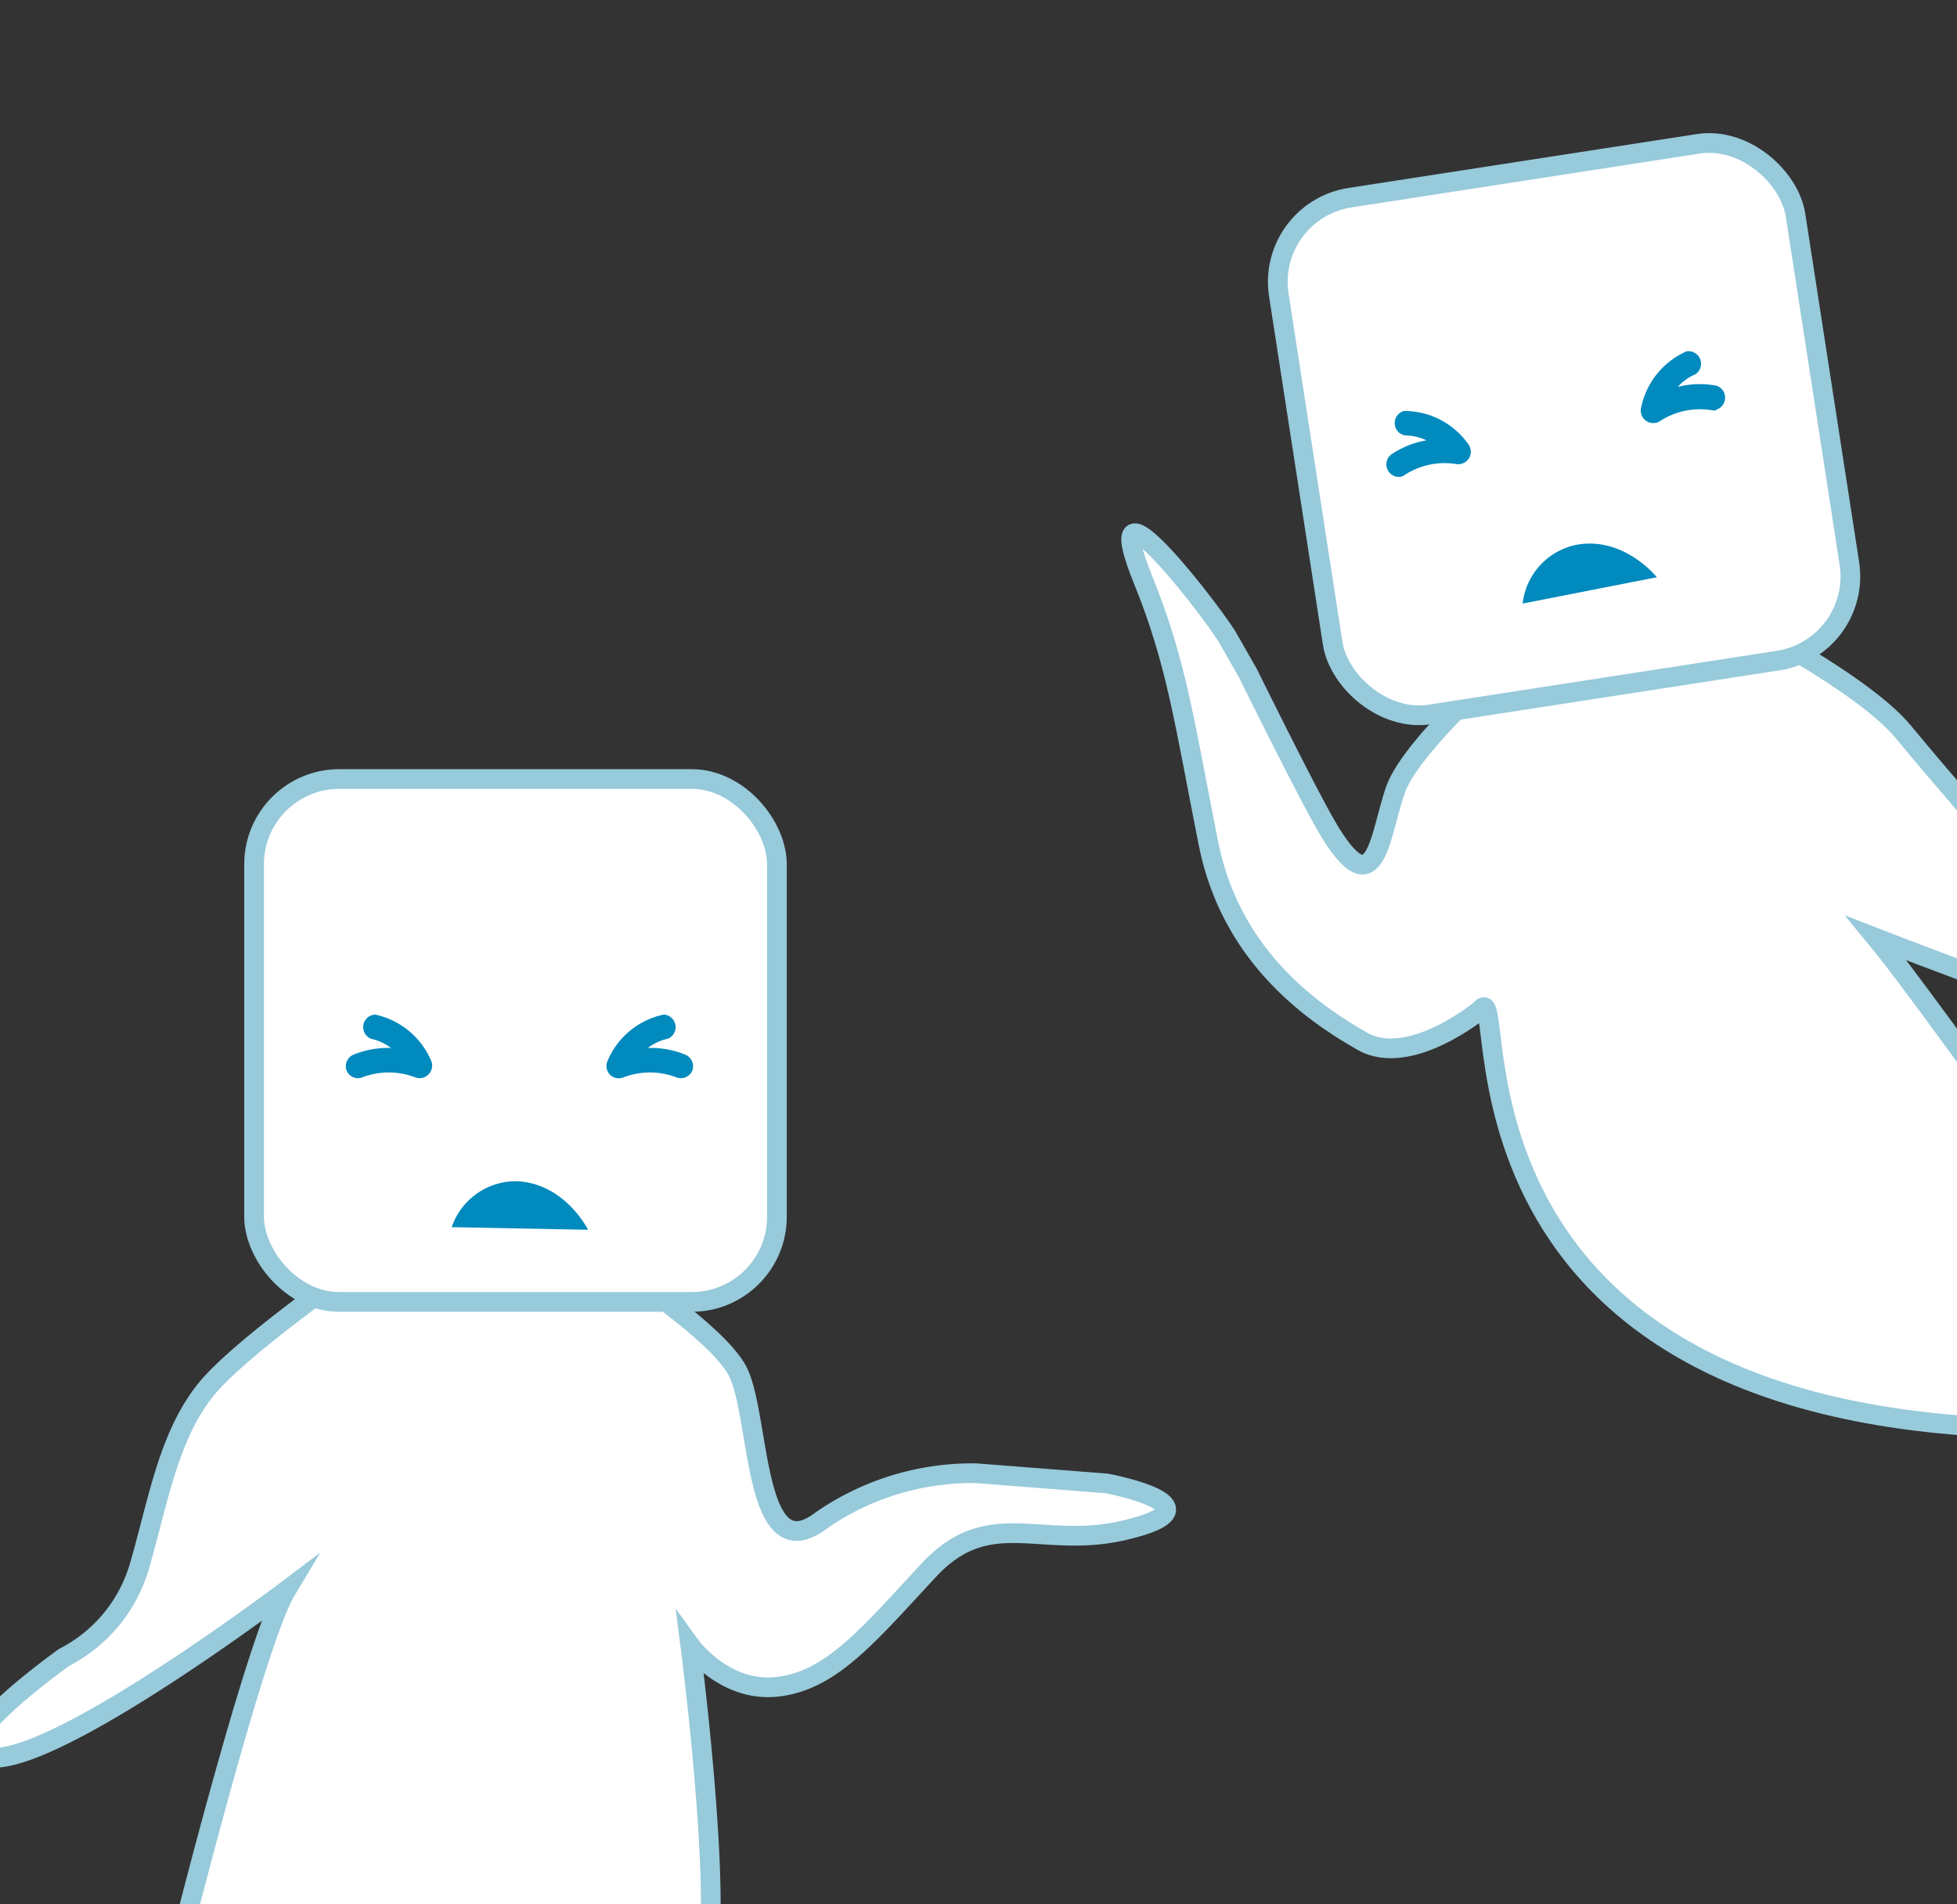 <svg id="Layer_1" data-name="Layer 1" xmlns="http://www.w3.org/2000/svg" viewBox="0 0 155.97 151.74"><rect x="0" y="0" width="155.97" height="151.74" fill="#333333" stroke="none"/><defs><style>.cls-1{fill:#fff;stroke:#97cadb;stroke-miterlimit:10;stroke-width:1.57px;}.cls-2{fill:#018abe;}</style></defs><title>charmoods</title><path class="cls-1" d="M5.12,132.07a11.9,11.9,0,0,0,6-7.29c1.55-5.32,2.38-11,5.9-14.74S29.86,99.9,29.86,99.9H47.52s9.33,5.85,11.22,9.28,1.19,16.15,6.69,12a21.12,21.12,0,0,1,12.37-3.78l10.38.81s9.74,1.81,1.36,3.75c-6.6,1.53-10.71-2-15.52,3.17s-7.73,8.76-12,9.28-7-3.26-7-3.26,2.27,17.48,1.45,24.45l-42.35.12s6.2-24.84,8.66-28.94c0,0-17.59,13.3-23.26,13.3S5.12,132.07,5.12,132.07Z"/><rect class="cls-1" x="20.25" y="62.08" width="41.67" height="41.67" rx="6.79"/><path class="cls-1" d="M151.7,58.33c-3.27-3.95-13.35-9.06-13.35-9.06L120.91,52s-8.34,7.2-9.67,10.88-1.55,10.23-5.95,2.2c-1.8-3.26-5.83-11.43-5.83-11.43l-1.53-2.68c-.62-1.3-11-15-6.77-4.62,2.64,6.53,3.27,11.4,5.15,20.86,1.75,8.79,8,13.35,12.29,15.78,3.77,2.12,9.4-2.53,9.4-2.53,2.47-3.26-5.15,33.39,45.4,33.39V93.6s-10.81-15.16-13.86-18.84c0,0,10.31,4,13.72,5,0-1.22-.1-6.08-.1-8.09C158.9,66.8,154.63,61.88,151.7,58.33Z"/><rect class="cls-1" x="103.83" y="13.35" width="41.67" height="41.67" rx="6.79" transform="translate(253.08 48.93) rotate(171.21)"/><path class="cls-2" d="M46.87,98s-1.9-3.81-5.82-3.87A5.41,5.41,0,0,0,36,97.79Z"/><path class="cls-2" d="M54.27,85.92a1,1,0,0,1-.37-.07,5.9,5.9,0,0,0-4.2,0,1,1,0,0,1-1.08-.2,1,1,0,0,1-.21-1.08,6.24,6.24,0,0,1,4.49-3.72,1,1,0,0,1,.31,1.93,4,4,0,0,0-1.58.73,7.29,7.29,0,0,1,3,.54,1,1,0,0,1,.54,1.28A1,1,0,0,1,54.27,85.92Z"/><path class="cls-2" d="M28.51,85.92a.94.94,0,0,0,.37-.07,5.89,5.89,0,0,1,4.2,0,1,1,0,0,0,1.3-1.28,6.27,6.27,0,0,0-4.49-3.72,1,1,0,0,0-.31,1.93,4.11,4.11,0,0,1,1.58.73,7.3,7.3,0,0,0-3,.54,1,1,0,0,0-.53,1.28A1,1,0,0,0,28.51,85.92Z"/><path class="cls-2" d="M132.05,46s-2.65-3.33-6.49-2.57a5.4,5.4,0,0,0-4.21,4.67Z"/><path class="cls-2" d="M136.8,32.69a.92.92,0,0,1-.37,0,5.85,5.85,0,0,0-4.12.86,1,1,0,0,1-1.1,0,1,1,0,0,1-.43-1A6.28,6.28,0,0,1,134.41,28a1,1,0,0,1,.7,1.83,3.93,3.93,0,0,0-1.39,1,7.12,7.12,0,0,1,3.05-.1,1,1,0,0,1,0,1.92Z"/><path class="cls-2" d="M111.6,38a.83.83,0,0,0,.35-.15,5.83,5.83,0,0,1,4.11-.87,1,1,0,0,0,1-1.53,6.25,6.25,0,0,0-5.17-2.7,1,1,0,0,0,.1,1.95,4.08,4.08,0,0,1,1.7.39,7.07,7.07,0,0,0-2.84,1.15A1,1,0,0,0,111.6,38Z"/></svg>